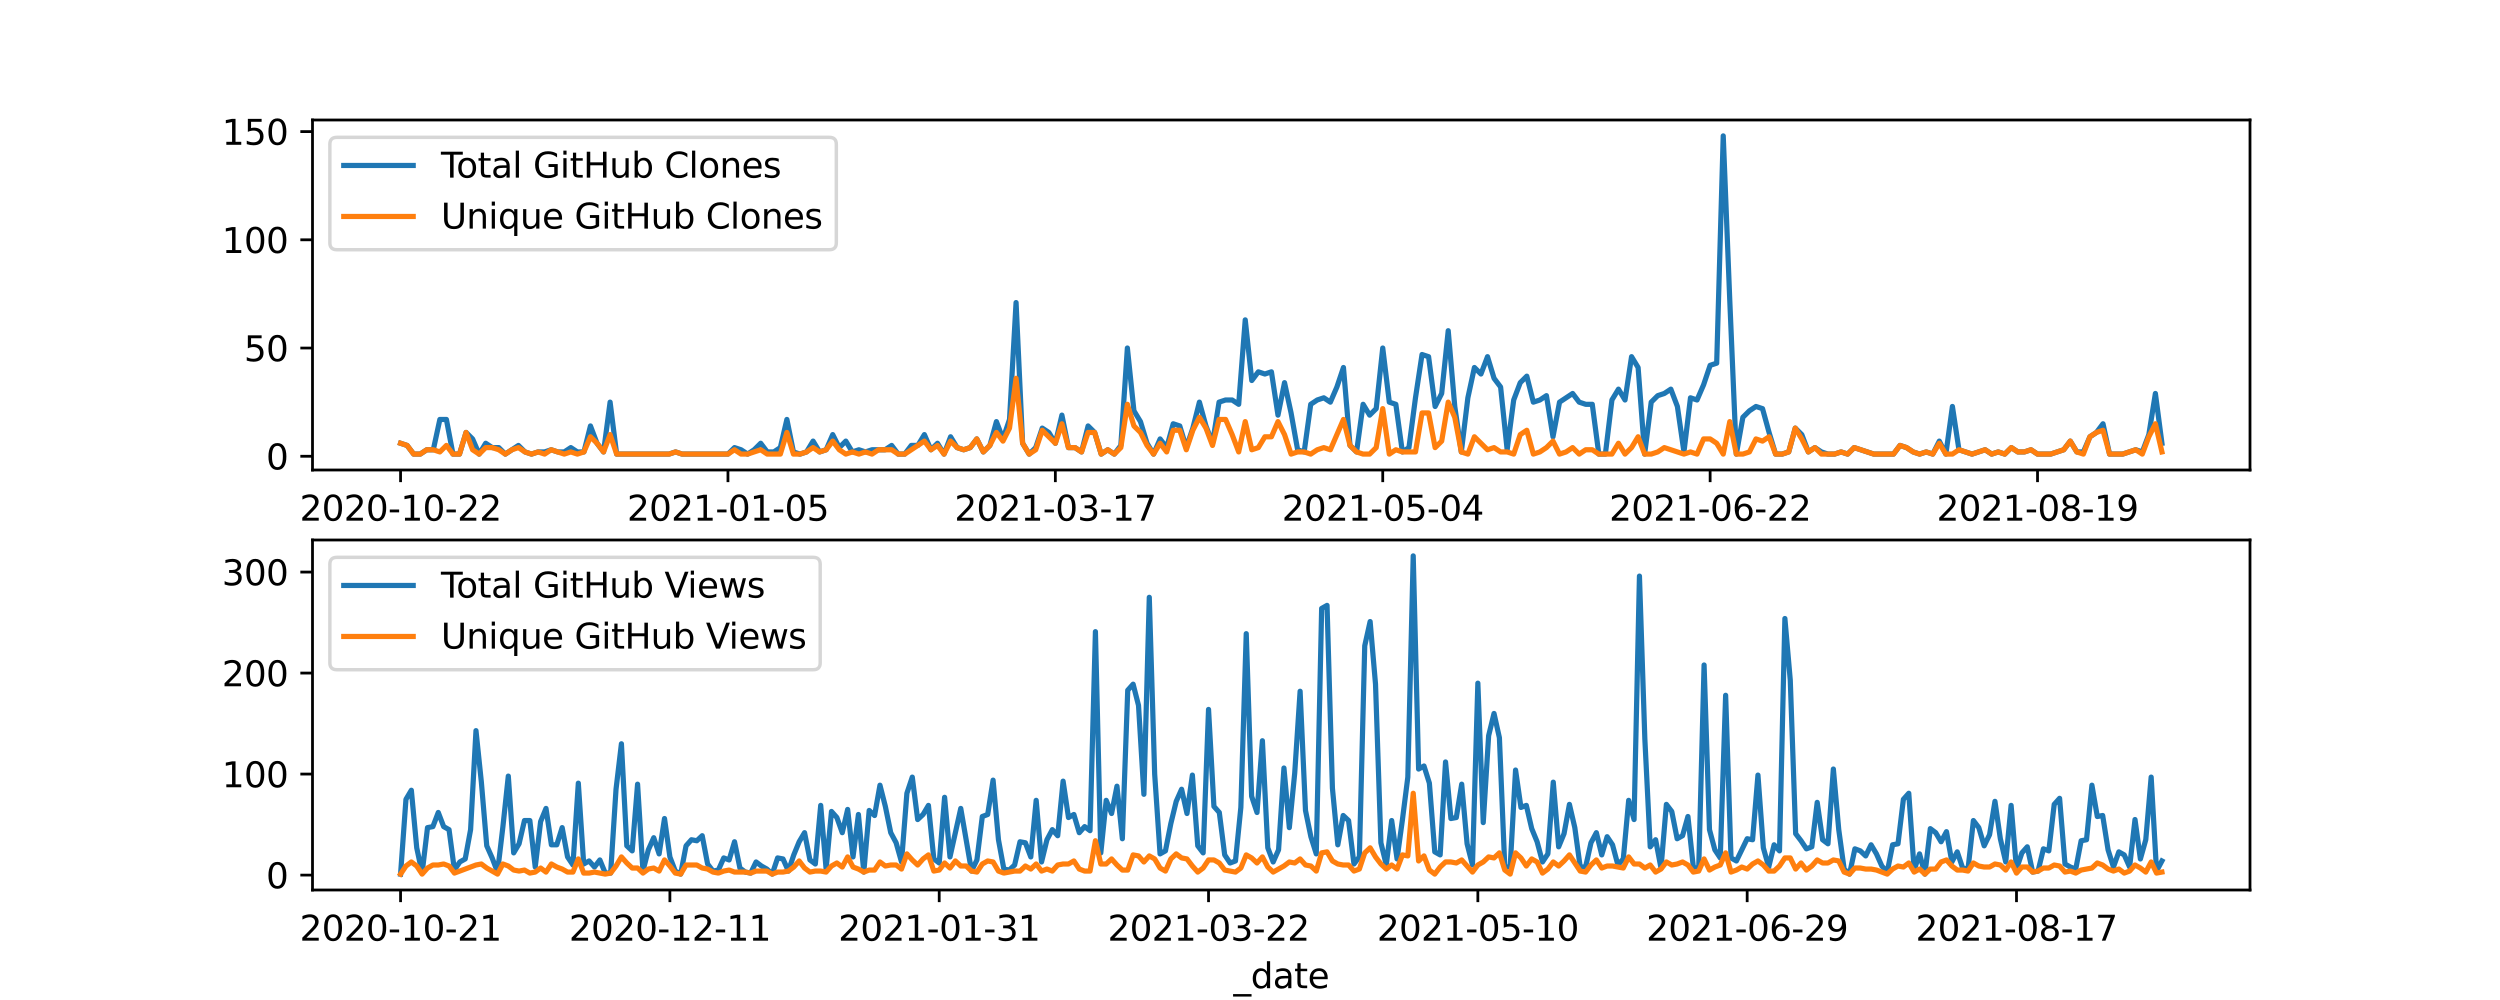 <?xml version="1.0" encoding="utf-8" standalone="no"?>
<!DOCTYPE svg PUBLIC "-//W3C//DTD SVG 1.1//EN"
  "http://www.w3.org/Graphics/SVG/1.1/DTD/svg11.dtd">
<svg height="288pt" version="1.1" viewBox="0 0 720 288" width="720pt" xmlns="http://www.w3.org/2000/svg" xmlns:xlink="http://www.w3.org/1999/xlink">
 <defs>
  <style type="text/css">*{stroke-linecap:butt;stroke-linejoin:round;}</style>
 </defs>
 <g id="figure_1">
  <g id="patch_1">
   <path d="M 0 288 
L 720 288 
L 720 0 
L 0 0 
z
" style="fill:#ffffff;"/>
  </g>
  <g id="axes_1">
   <g id="patch_2">
    <path d="M 90 135.36 
L 648 135.36 
L 648 34.56 
L 90 34.56 
z
" style="fill:#ffffff;"/>
   </g>
   <g id="matplotlib.axis_1">
    <g id="xtick_1">
     <g id="line2d_1">
      <defs>
       <path d="M 0 0 
L 0 3.5 
" id="mcdd6a67486" style="stroke:#000000;stroke-width:0.8;"/>
      </defs>
      <g>
       <use style="stroke:#000000;stroke-width:0.8;" x="115.364" xlink:href="#mcdd6a67486" y="135.36"/>
      </g>
     </g>
     <g id="text_1">
      <!-- 2020-10-22 -->
      <g transform="translate(86.306 149.958)scale(0.1 -0.1)">
       <defs>
        <path d="M 1228 531 
L 3431 531 
L 3431 0 
L 469 0 
L 469 531 
Q 828 903 1448 1529 
Q 2069 2156 2228 2338 
Q 2531 2678 2651 2914 
Q 2772 3150 2772 3378 
Q 2772 3750 2511 3984 
Q 2250 4219 1831 4219 
Q 1534 4219 1204 4116 
Q 875 4013 500 3803 
L 500 4441 
Q 881 4594 1212 4672 
Q 1544 4750 1819 4750 
Q 2544 4750 2975 4387 
Q 3406 4025 3406 3419 
Q 3406 3131 3298 2873 
Q 3191 2616 2906 2266 
Q 2828 2175 2409 1742 
Q 1991 1309 1228 531 
z
" id="DejaVuSans-32" transform="scale(0.016)"/>
        <path d="M 2034 4250 
Q 1547 4250 1301 3770 
Q 1056 3291 1056 2328 
Q 1056 1369 1301 889 
Q 1547 409 2034 409 
Q 2525 409 2770 889 
Q 3016 1369 3016 2328 
Q 3016 3291 2770 3770 
Q 2525 4250 2034 4250 
z
M 2034 4750 
Q 2819 4750 3233 4129 
Q 3647 3509 3647 2328 
Q 3647 1150 3233 529 
Q 2819 -91 2034 -91 
Q 1250 -91 836 529 
Q 422 1150 422 2328 
Q 422 3509 836 4129 
Q 1250 4750 2034 4750 
z
" id="DejaVuSans-30" transform="scale(0.016)"/>
        <path d="M 313 2009 
L 1997 2009 
L 1997 1497 
L 313 1497 
L 313 2009 
z
" id="DejaVuSans-2d" transform="scale(0.016)"/>
        <path d="M 794 531 
L 1825 531 
L 1825 4091 
L 703 3866 
L 703 4441 
L 1819 4666 
L 2450 4666 
L 2450 531 
L 3481 531 
L 3481 0 
L 794 0 
L 794 531 
z
" id="DejaVuSans-31" transform="scale(0.016)"/>
       </defs>
       <use xlink:href="#DejaVuSans-32"/>
       <use x="63.623" xlink:href="#DejaVuSans-30"/>
       <use x="127.246" xlink:href="#DejaVuSans-32"/>
       <use x="190.869" xlink:href="#DejaVuSans-30"/>
       <use x="254.492" xlink:href="#DejaVuSans-2d"/>
       <use x="290.576" xlink:href="#DejaVuSans-31"/>
       <use x="354.199" xlink:href="#DejaVuSans-30"/>
       <use x="417.822" xlink:href="#DejaVuSans-2d"/>
       <use x="453.906" xlink:href="#DejaVuSans-32"/>
       <use x="517.529" xlink:href="#DejaVuSans-32"/>
      </g>
     </g>
    </g>
    <g id="xtick_2">
     <g id="line2d_2">
      <g>
       <use style="stroke:#000000;stroke-width:0.8;" x="209.652" xlink:href="#mcdd6a67486" y="135.36"/>
      </g>
     </g>
     <g id="text_2">
      <!-- 2021-01-05 -->
      <g transform="translate(180.594 149.958)scale(0.1 -0.1)">
       <defs>
        <path d="M 691 4666 
L 3169 4666 
L 3169 4134 
L 1269 4134 
L 1269 2991 
Q 1406 3038 1543 3061 
Q 1681 3084 1819 3084 
Q 2600 3084 3056 2656 
Q 3513 2228 3513 1497 
Q 3513 744 3044 326 
Q 2575 -91 1722 -91 
Q 1428 -91 1123 -41 
Q 819 9 494 109 
L 494 744 
Q 775 591 1075 516 
Q 1375 441 1709 441 
Q 2250 441 2565 725 
Q 2881 1009 2881 1497 
Q 2881 1984 2565 2268 
Q 2250 2553 1709 2553 
Q 1456 2553 1204 2497 
Q 953 2441 691 2322 
L 691 4666 
z
" id="DejaVuSans-35" transform="scale(0.016)"/>
       </defs>
       <use xlink:href="#DejaVuSans-32"/>
       <use x="63.623" xlink:href="#DejaVuSans-30"/>
       <use x="127.246" xlink:href="#DejaVuSans-32"/>
       <use x="190.869" xlink:href="#DejaVuSans-31"/>
       <use x="254.492" xlink:href="#DejaVuSans-2d"/>
       <use x="290.576" xlink:href="#DejaVuSans-30"/>
       <use x="354.199" xlink:href="#DejaVuSans-31"/>
       <use x="417.822" xlink:href="#DejaVuSans-2d"/>
       <use x="453.906" xlink:href="#DejaVuSans-30"/>
       <use x="517.529" xlink:href="#DejaVuSans-35"/>
      </g>
     </g>
    </g>
    <g id="xtick_3">
     <g id="line2d_3">
      <g>
       <use style="stroke:#000000;stroke-width:0.8;" x="303.941" xlink:href="#mcdd6a67486" y="135.36"/>
      </g>
     </g>
     <g id="text_3">
      <!-- 2021-03-17 -->
      <g transform="translate(274.883 149.958)scale(0.1 -0.1)">
       <defs>
        <path d="M 2597 2516 
Q 3050 2419 3304 2112 
Q 3559 1806 3559 1356 
Q 3559 666 3084 287 
Q 2609 -91 1734 -91 
Q 1441 -91 1130 -33 
Q 819 25 488 141 
L 488 750 
Q 750 597 1062 519 
Q 1375 441 1716 441 
Q 2309 441 2620 675 
Q 2931 909 2931 1356 
Q 2931 1769 2642 2001 
Q 2353 2234 1838 2234 
L 1294 2234 
L 1294 2753 
L 1863 2753 
Q 2328 2753 2575 2939 
Q 2822 3125 2822 3475 
Q 2822 3834 2567 4026 
Q 2313 4219 1838 4219 
Q 1578 4219 1281 4162 
Q 984 4106 628 3988 
L 628 4550 
Q 988 4650 1302 4700 
Q 1616 4750 1894 4750 
Q 2613 4750 3031 4423 
Q 3450 4097 3450 3541 
Q 3450 3153 3228 2886 
Q 3006 2619 2597 2516 
z
" id="DejaVuSans-33" transform="scale(0.016)"/>
        <path d="M 525 4666 
L 3525 4666 
L 3525 4397 
L 1831 0 
L 1172 0 
L 2766 4134 
L 525 4134 
L 525 4666 
z
" id="DejaVuSans-37" transform="scale(0.016)"/>
       </defs>
       <use xlink:href="#DejaVuSans-32"/>
       <use x="63.623" xlink:href="#DejaVuSans-30"/>
       <use x="127.246" xlink:href="#DejaVuSans-32"/>
       <use x="190.869" xlink:href="#DejaVuSans-31"/>
       <use x="254.492" xlink:href="#DejaVuSans-2d"/>
       <use x="290.576" xlink:href="#DejaVuSans-30"/>
       <use x="354.199" xlink:href="#DejaVuSans-33"/>
       <use x="417.822" xlink:href="#DejaVuSans-2d"/>
       <use x="453.906" xlink:href="#DejaVuSans-31"/>
       <use x="517.529" xlink:href="#DejaVuSans-37"/>
      </g>
     </g>
    </g>
    <g id="xtick_4">
     <g id="line2d_4">
      <g>
       <use style="stroke:#000000;stroke-width:0.8;" x="398.229" xlink:href="#mcdd6a67486" y="135.36"/>
      </g>
     </g>
     <g id="text_4">
      <!-- 2021-05-04 -->
      <g transform="translate(369.172 149.958)scale(0.1 -0.1)">
       <defs>
        <path d="M 2419 4116 
L 825 1625 
L 2419 1625 
L 2419 4116 
z
M 2253 4666 
L 3047 4666 
L 3047 1625 
L 3713 1625 
L 3713 1100 
L 3047 1100 
L 3047 0 
L 2419 0 
L 2419 1100 
L 313 1100 
L 313 1709 
L 2253 4666 
z
" id="DejaVuSans-34" transform="scale(0.016)"/>
       </defs>
       <use xlink:href="#DejaVuSans-32"/>
       <use x="63.623" xlink:href="#DejaVuSans-30"/>
       <use x="127.246" xlink:href="#DejaVuSans-32"/>
       <use x="190.869" xlink:href="#DejaVuSans-31"/>
       <use x="254.492" xlink:href="#DejaVuSans-2d"/>
       <use x="290.576" xlink:href="#DejaVuSans-30"/>
       <use x="354.199" xlink:href="#DejaVuSans-35"/>
       <use x="417.822" xlink:href="#DejaVuSans-2d"/>
       <use x="453.906" xlink:href="#DejaVuSans-30"/>
       <use x="517.529" xlink:href="#DejaVuSans-34"/>
      </g>
     </g>
    </g>
    <g id="xtick_5">
     <g id="line2d_5">
      <g>
       <use style="stroke:#000000;stroke-width:0.8;" x="492.518" xlink:href="#mcdd6a67486" y="135.36"/>
      </g>
     </g>
     <g id="text_5">
      <!-- 2021-06-22 -->
      <g transform="translate(463.46 149.958)scale(0.1 -0.1)">
       <defs>
        <path d="M 2113 2584 
Q 1688 2584 1439 2293 
Q 1191 2003 1191 1497 
Q 1191 994 1439 701 
Q 1688 409 2113 409 
Q 2538 409 2786 701 
Q 3034 994 3034 1497 
Q 3034 2003 2786 2293 
Q 2538 2584 2113 2584 
z
M 3366 4563 
L 3366 3988 
Q 3128 4100 2886 4159 
Q 2644 4219 2406 4219 
Q 1781 4219 1451 3797 
Q 1122 3375 1075 2522 
Q 1259 2794 1537 2939 
Q 1816 3084 2150 3084 
Q 2853 3084 3261 2657 
Q 3669 2231 3669 1497 
Q 3669 778 3244 343 
Q 2819 -91 2113 -91 
Q 1303 -91 875 529 
Q 447 1150 447 2328 
Q 447 3434 972 4092 
Q 1497 4750 2381 4750 
Q 2619 4750 2861 4703 
Q 3103 4656 3366 4563 
z
" id="DejaVuSans-36" transform="scale(0.016)"/>
       </defs>
       <use xlink:href="#DejaVuSans-32"/>
       <use x="63.623" xlink:href="#DejaVuSans-30"/>
       <use x="127.246" xlink:href="#DejaVuSans-32"/>
       <use x="190.869" xlink:href="#DejaVuSans-31"/>
       <use x="254.492" xlink:href="#DejaVuSans-2d"/>
       <use x="290.576" xlink:href="#DejaVuSans-30"/>
       <use x="354.199" xlink:href="#DejaVuSans-36"/>
       <use x="417.822" xlink:href="#DejaVuSans-2d"/>
       <use x="453.906" xlink:href="#DejaVuSans-32"/>
       <use x="517.529" xlink:href="#DejaVuSans-32"/>
      </g>
     </g>
    </g>
    <g id="xtick_6">
     <g id="line2d_6">
      <g>
       <use style="stroke:#000000;stroke-width:0.8;" x="586.807" xlink:href="#mcdd6a67486" y="135.36"/>
      </g>
     </g>
     <g id="text_6">
      <!-- 2021-08-19 -->
      <g transform="translate(557.749 149.958)scale(0.1 -0.1)">
       <defs>
        <path d="M 2034 2216 
Q 1584 2216 1326 1975 
Q 1069 1734 1069 1313 
Q 1069 891 1326 650 
Q 1584 409 2034 409 
Q 2484 409 2743 651 
Q 3003 894 3003 1313 
Q 3003 1734 2745 1975 
Q 2488 2216 2034 2216 
z
M 1403 2484 
Q 997 2584 770 2862 
Q 544 3141 544 3541 
Q 544 4100 942 4425 
Q 1341 4750 2034 4750 
Q 2731 4750 3128 4425 
Q 3525 4100 3525 3541 
Q 3525 3141 3298 2862 
Q 3072 2584 2669 2484 
Q 3125 2378 3379 2068 
Q 3634 1759 3634 1313 
Q 3634 634 3220 271 
Q 2806 -91 2034 -91 
Q 1263 -91 848 271 
Q 434 634 434 1313 
Q 434 1759 690 2068 
Q 947 2378 1403 2484 
z
M 1172 3481 
Q 1172 3119 1398 2916 
Q 1625 2713 2034 2713 
Q 2441 2713 2670 2916 
Q 2900 3119 2900 3481 
Q 2900 3844 2670 4047 
Q 2441 4250 2034 4250 
Q 1625 4250 1398 4047 
Q 1172 3844 1172 3481 
z
" id="DejaVuSans-38" transform="scale(0.016)"/>
        <path d="M 703 97 
L 703 672 
Q 941 559 1184 500 
Q 1428 441 1663 441 
Q 2288 441 2617 861 
Q 2947 1281 2994 2138 
Q 2813 1869 2534 1725 
Q 2256 1581 1919 1581 
Q 1219 1581 811 2004 
Q 403 2428 403 3163 
Q 403 3881 828 4315 
Q 1253 4750 1959 4750 
Q 2769 4750 3195 4129 
Q 3622 3509 3622 2328 
Q 3622 1225 3098 567 
Q 2575 -91 1691 -91 
Q 1453 -91 1209 -44 
Q 966 3 703 97 
z
M 1959 2075 
Q 2384 2075 2632 2365 
Q 2881 2656 2881 3163 
Q 2881 3666 2632 3958 
Q 2384 4250 1959 4250 
Q 1534 4250 1286 3958 
Q 1038 3666 1038 3163 
Q 1038 2656 1286 2365 
Q 1534 2075 1959 2075 
z
" id="DejaVuSans-39" transform="scale(0.016)"/>
       </defs>
       <use xlink:href="#DejaVuSans-32"/>
       <use x="63.623" xlink:href="#DejaVuSans-30"/>
       <use x="127.246" xlink:href="#DejaVuSans-32"/>
       <use x="190.869" xlink:href="#DejaVuSans-31"/>
       <use x="254.492" xlink:href="#DejaVuSans-2d"/>
       <use x="290.576" xlink:href="#DejaVuSans-30"/>
       <use x="354.199" xlink:href="#DejaVuSans-38"/>
       <use x="417.822" xlink:href="#DejaVuSans-2d"/>
       <use x="453.906" xlink:href="#DejaVuSans-31"/>
       <use x="517.529" xlink:href="#DejaVuSans-39"/>
      </g>
     </g>
    </g>
    <g id="text_7">
     <!-- _date -->
     <g transform="translate(355.225 163.637)scale(0.1 -0.1)">
      <defs>
       <path d="M 3263 -1063 
L 3263 -1509 
L -63 -1509 
L -63 -1063 
L 3263 -1063 
z
" id="DejaVuSans-5f" transform="scale(0.016)"/>
       <path d="M 2906 2969 
L 2906 4863 
L 3481 4863 
L 3481 0 
L 2906 0 
L 2906 525 
Q 2725 213 2448 61 
Q 2172 -91 1784 -91 
Q 1150 -91 751 415 
Q 353 922 353 1747 
Q 353 2572 751 3078 
Q 1150 3584 1784 3584 
Q 2172 3584 2448 3432 
Q 2725 3281 2906 2969 
z
M 947 1747 
Q 947 1113 1208 752 
Q 1469 391 1925 391 
Q 2381 391 2643 752 
Q 2906 1113 2906 1747 
Q 2906 2381 2643 2742 
Q 2381 3103 1925 3103 
Q 1469 3103 1208 2742 
Q 947 2381 947 1747 
z
" id="DejaVuSans-64" transform="scale(0.016)"/>
       <path d="M 2194 1759 
Q 1497 1759 1228 1600 
Q 959 1441 959 1056 
Q 959 750 1161 570 
Q 1363 391 1709 391 
Q 2188 391 2477 730 
Q 2766 1069 2766 1631 
L 2766 1759 
L 2194 1759 
z
M 3341 1997 
L 3341 0 
L 2766 0 
L 2766 531 
Q 2569 213 2275 61 
Q 1981 -91 1556 -91 
Q 1019 -91 701 211 
Q 384 513 384 1019 
Q 384 1609 779 1909 
Q 1175 2209 1959 2209 
L 2766 2209 
L 2766 2266 
Q 2766 2663 2505 2880 
Q 2244 3097 1772 3097 
Q 1472 3097 1187 3025 
Q 903 2953 641 2809 
L 641 3341 
Q 956 3463 1253 3523 
Q 1550 3584 1831 3584 
Q 2591 3584 2966 3190 
Q 3341 2797 3341 1997 
z
" id="DejaVuSans-61" transform="scale(0.016)"/>
       <path d="M 1172 4494 
L 1172 3500 
L 2356 3500 
L 2356 3053 
L 1172 3053 
L 1172 1153 
Q 1172 725 1289 603 
Q 1406 481 1766 481 
L 2356 481 
L 2356 0 
L 1766 0 
Q 1100 0 847 248 
Q 594 497 594 1153 
L 594 3053 
L 172 3053 
L 172 3500 
L 594 3500 
L 594 4494 
L 1172 4494 
z
" id="DejaVuSans-74" transform="scale(0.016)"/>
       <path d="M 3597 1894 
L 3597 1613 
L 953 1613 
Q 991 1019 1311 708 
Q 1631 397 2203 397 
Q 2534 397 2845 478 
Q 3156 559 3463 722 
L 3463 178 
Q 3153 47 2828 -22 
Q 2503 -91 2169 -91 
Q 1331 -91 842 396 
Q 353 884 353 1716 
Q 353 2575 817 3079 
Q 1281 3584 2069 3584 
Q 2775 3584 3186 3129 
Q 3597 2675 3597 1894 
z
M 3022 2063 
Q 3016 2534 2758 2815 
Q 2500 3097 2075 3097 
Q 1594 3097 1305 2825 
Q 1016 2553 972 2059 
L 3022 2063 
z
" id="DejaVuSans-65" transform="scale(0.016)"/>
      </defs>
      <use xlink:href="#DejaVuSans-5f"/>
      <use x="50" xlink:href="#DejaVuSans-64"/>
      <use x="113.477" xlink:href="#DejaVuSans-61"/>
      <use x="174.756" xlink:href="#DejaVuSans-74"/>
      <use x="213.965" xlink:href="#DejaVuSans-65"/>
     </g>
    </g>
   </g>
   <g id="matplotlib.axis_2">
    <g id="ytick_1">
     <g id="line2d_7">
      <defs>
       <path d="M 0 0 
L -3.5 0 
" id="mf2a37071e3" style="stroke:#000000;stroke-width:0.8;"/>
      </defs>
      <g>
       <use style="stroke:#000000;stroke-width:0.8;" x="90" xlink:href="#mf2a37071e3" y="131.402"/>
      </g>
     </g>
     <g id="text_8">
      <!-- 0 -->
      <g transform="translate(76.638 135.201)scale(0.1 -0.1)">
       <use xlink:href="#DejaVuSans-30"/>
      </g>
     </g>
    </g>
    <g id="ytick_2">
     <g id="line2d_8">
      <g>
       <use style="stroke:#000000;stroke-width:0.8;" x="90" xlink:href="#mf2a37071e3" y="100.233"/>
      </g>
     </g>
     <g id="text_9">
      <!-- 50 -->
      <g transform="translate(70.275 104.032)scale(0.1 -0.1)">
       <use xlink:href="#DejaVuSans-35"/>
       <use x="63.623" xlink:href="#DejaVuSans-30"/>
      </g>
     </g>
    </g>
    <g id="ytick_3">
     <g id="line2d_9">
      <g>
       <use style="stroke:#000000;stroke-width:0.8;" x="90" xlink:href="#mf2a37071e3" y="69.064"/>
      </g>
     </g>
     <g id="text_10">
      <!-- 100 -->
      <g transform="translate(63.913 72.863)scale(0.1 -0.1)">
       <use xlink:href="#DejaVuSans-31"/>
       <use x="63.623" xlink:href="#DejaVuSans-30"/>
       <use x="127.246" xlink:href="#DejaVuSans-30"/>
      </g>
     </g>
    </g>
    <g id="ytick_4">
     <g id="line2d_10">
      <g>
       <use style="stroke:#000000;stroke-width:0.8;" x="90" xlink:href="#mf2a37071e3" y="37.895"/>
      </g>
     </g>
     <g id="text_11">
      <!-- 150 -->
      <g transform="translate(63.913 41.694)scale(0.1 -0.1)">
       <use xlink:href="#DejaVuSans-31"/>
       <use x="63.623" xlink:href="#DejaVuSans-35"/>
       <use x="127.246" xlink:href="#DejaVuSans-30"/>
      </g>
     </g>
    </g>
   </g>
   <g id="line2d_11">
    <path clip-path="url(#pb0c75dec2e)" d="M 115.364 127.661 
L 117.249 128.285 
L 119.135 130.778 
L 121.021 130.778 
L 122.907 129.531 
L 124.792 129.531 
L 126.678 120.804 
L 128.564 120.804 
L 130.45 130.778 
L 132.336 130.778 
L 134.221 124.544 
L 136.107 126.415 
L 137.993 130.778 
L 139.879 127.661 
L 141.764 128.908 
L 143.65 128.908 
L 145.536 130.778 
L 149.308 128.285 
L 151.193 130.155 
L 153.079 130.778 
L 154.965 130.155 
L 156.851 130.155 
L 158.736 129.531 
L 160.622 130.155 
L 162.508 130.155 
L 164.394 128.908 
L 166.279 130.155 
L 168.165 130.155 
L 170.051 122.674 
L 171.937 127.661 
L 173.823 130.155 
L 175.708 115.817 
L 177.594 130.778 
L 192.68 130.778 
L 194.566 130.155 
L 196.452 130.778 
L 209.652 130.778 
L 211.538 128.908 
L 213.424 129.531 
L 215.31 130.778 
L 217.195 129.531 
L 219.081 127.661 
L 220.967 130.155 
L 222.853 130.155 
L 224.738 128.908 
L 226.624 120.804 
L 228.51 130.155 
L 230.396 130.778 
L 232.282 130.155 
L 234.167 127.038 
L 236.053 130.155 
L 237.939 129.531 
L 239.825 125.168 
L 241.71 128.908 
L 243.596 127.038 
L 245.482 130.155 
L 247.368 129.531 
L 249.253 130.155 
L 251.139 129.531 
L 254.911 129.531 
L 256.797 128.285 
L 258.682 130.778 
L 260.568 130.778 
L 262.454 128.285 
L 264.34 128.285 
L 266.225 125.168 
L 268.111 129.531 
L 269.997 127.661 
L 271.883 130.778 
L 273.769 125.791 
L 275.654 128.908 
L 277.54 129.531 
L 279.426 128.908 
L 281.312 126.415 
L 283.197 130.155 
L 285.083 128.285 
L 286.969 121.428 
L 288.855 126.415 
L 290.74 120.804 
L 292.626 87.142 
L 294.512 127.661 
L 296.398 130.778 
L 298.284 128.908 
L 300.169 123.298 
L 302.055 124.544 
L 303.941 127.661 
L 305.827 119.557 
L 307.712 128.908 
L 309.598 128.908 
L 311.484 130.155 
L 313.37 122.674 
L 315.255 124.544 
L 317.141 130.778 
L 319.027 129.531 
L 320.913 130.778 
L 322.799 128.285 
L 324.684 100.233 
L 326.57 118.311 
L 328.456 121.428 
L 330.342 127.661 
L 332.227 130.778 
L 334.113 126.415 
L 335.999 128.908 
L 337.885 122.051 
L 339.771 122.674 
L 341.656 128.908 
L 343.542 123.298 
L 345.428 115.817 
L 347.314 122.674 
L 349.199 127.661 
L 351.085 115.817 
L 352.971 115.194 
L 354.857 115.194 
L 356.742 116.441 
L 358.628 92.129 
L 360.514 109.583 
L 362.4 107.09 
L 364.286 107.713 
L 366.171 107.09 
L 368.057 119.557 
L 369.943 110.207 
L 371.829 118.934 
L 373.714 129.531 
L 375.6 130.155 
L 377.486 116.441 
L 379.372 115.194 
L 381.258 114.57 
L 383.143 115.817 
L 385.029 111.454 
L 386.915 105.843 
L 388.801 128.285 
L 390.686 130.155 
L 392.572 116.441 
L 394.458 119.557 
L 396.344 117.687 
L 398.229 100.233 
L 400.115 115.817 
L 402.001 116.441 
L 403.887 130.155 
L 405.773 128.908 
L 407.658 114.57 
L 409.544 102.103 
L 411.43 102.726 
L 413.316 117.064 
L 415.201 113.324 
L 417.087 95.246 
L 418.973 117.064 
L 420.859 130.155 
L 422.745 114.57 
L 424.63 105.843 
L 426.516 107.713 
L 428.402 102.726 
L 430.288 108.96 
L 432.173 111.454 
L 434.059 129.531 
L 435.945 115.194 
L 437.831 110.207 
L 439.716 108.337 
L 441.602 115.817 
L 443.488 115.194 
L 445.374 113.947 
L 447.26 125.791 
L 449.145 115.817 
L 452.917 113.324 
L 454.803 115.817 
L 456.688 116.441 
L 458.574 116.441 
L 460.46 130.778 
L 462.346 130.778 
L 464.231 115.194 
L 466.117 112.077 
L 468.003 115.194 
L 469.889 102.726 
L 471.775 105.843 
L 473.66 130.778 
L 475.546 115.817 
L 477.432 113.947 
L 479.318 113.324 
L 481.203 112.077 
L 483.089 117.064 
L 484.975 130.155 
L 486.861 114.57 
L 488.747 115.194 
L 490.632 110.83 
L 492.518 105.22 
L 494.404 104.596 
L 496.29 39.142 
L 498.175 86.518 
L 500.061 130.778 
L 501.947 120.181 
L 503.833 118.311 
L 505.718 117.064 
L 507.604 117.687 
L 509.49 124.544 
L 511.376 130.778 
L 513.262 130.778 
L 515.147 130.155 
L 517.033 123.298 
L 518.919 125.168 
L 520.805 130.155 
L 522.69 128.908 
L 524.576 130.155 
L 526.462 130.778 
L 528.348 130.778 
L 530.234 130.155 
L 532.119 130.778 
L 534.005 128.908 
L 539.662 130.778 
L 545.32 130.778 
L 547.205 128.285 
L 549.091 128.908 
L 550.977 130.155 
L 552.863 130.778 
L 554.749 130.155 
L 556.634 130.778 
L 558.52 127.038 
L 560.406 130.778 
L 562.292 117.064 
L 564.177 129.531 
L 567.949 130.778 
L 571.721 129.531 
L 573.606 130.778 
L 575.492 130.155 
L 577.378 130.778 
L 579.264 128.908 
L 581.149 130.155 
L 583.035 130.155 
L 584.921 129.531 
L 586.807 130.778 
L 590.578 130.778 
L 594.35 129.531 
L 596.236 127.038 
L 598.121 130.155 
L 600.007 130.155 
L 601.893 125.791 
L 603.779 124.544 
L 605.664 122.051 
L 607.55 130.778 
L 611.322 130.778 
L 615.093 129.531 
L 616.979 130.155 
L 618.865 125.168 
L 620.751 113.324 
L 622.636 127.661 
L 622.636 127.661 
" style="fill:none;stroke:#1f77b4;stroke-linecap:square;stroke-width:1.5;"/>
   </g>
   <g id="line2d_12">
    <path clip-path="url(#pb0c75dec2e)" d="M 115.364 127.661 
L 117.249 128.285 
L 119.135 130.778 
L 121.021 130.778 
L 122.907 129.531 
L 124.792 129.531 
L 126.678 130.155 
L 128.564 128.285 
L 130.45 130.778 
L 132.336 130.778 
L 134.221 124.544 
L 136.107 129.531 
L 137.993 130.778 
L 139.879 128.908 
L 141.764 128.908 
L 143.65 129.531 
L 145.536 130.778 
L 147.422 129.531 
L 149.308 128.908 
L 151.193 130.155 
L 153.079 130.778 
L 154.965 130.155 
L 156.851 130.778 
L 158.736 129.531 
L 162.508 130.778 
L 164.394 130.155 
L 166.279 130.778 
L 168.165 130.155 
L 170.051 125.791 
L 171.937 127.661 
L 173.823 130.155 
L 175.708 125.168 
L 177.594 130.778 
L 192.68 130.778 
L 194.566 130.155 
L 196.452 130.778 
L 209.652 130.778 
L 211.538 129.531 
L 213.424 130.778 
L 215.31 130.778 
L 219.081 129.531 
L 220.967 130.778 
L 224.738 130.778 
L 226.624 124.544 
L 228.51 130.778 
L 230.396 130.778 
L 232.282 130.155 
L 234.167 128.908 
L 236.053 130.155 
L 237.939 129.531 
L 239.825 127.038 
L 241.71 129.531 
L 243.596 130.778 
L 245.482 130.155 
L 247.368 130.778 
L 249.253 130.155 
L 251.139 130.778 
L 253.025 129.531 
L 256.797 129.531 
L 258.682 130.778 
L 260.568 130.778 
L 266.225 127.038 
L 268.111 129.531 
L 269.997 128.285 
L 271.883 130.778 
L 273.769 127.038 
L 275.654 128.908 
L 277.54 129.531 
L 279.426 128.908 
L 281.312 126.415 
L 283.197 130.155 
L 285.083 128.285 
L 286.969 124.544 
L 288.855 127.038 
L 290.74 123.298 
L 292.626 108.96 
L 294.512 127.661 
L 296.398 130.778 
L 298.284 129.531 
L 300.169 123.921 
L 303.941 127.661 
L 305.827 122.051 
L 307.712 128.908 
L 309.598 128.908 
L 311.484 130.155 
L 313.37 124.544 
L 315.255 124.544 
L 317.141 130.778 
L 319.027 129.531 
L 320.913 130.778 
L 322.799 128.908 
L 324.684 116.441 
L 326.57 122.674 
L 328.456 124.544 
L 330.342 128.285 
L 332.227 130.778 
L 334.113 127.661 
L 335.999 130.155 
L 337.885 123.921 
L 339.771 123.921 
L 341.656 129.531 
L 343.542 123.921 
L 345.428 120.181 
L 347.314 123.298 
L 349.199 128.285 
L 351.085 120.804 
L 352.971 120.804 
L 354.857 125.168 
L 356.742 130.155 
L 358.628 121.428 
L 360.514 129.531 
L 362.4 128.908 
L 364.286 125.791 
L 366.171 125.791 
L 368.057 121.428 
L 369.943 125.168 
L 371.829 130.778 
L 373.714 130.155 
L 375.6 130.155 
L 377.486 130.778 
L 379.372 129.531 
L 381.258 128.908 
L 383.143 129.531 
L 386.915 120.804 
L 388.801 128.285 
L 390.686 130.155 
L 392.572 130.778 
L 394.458 130.778 
L 396.344 128.908 
L 398.229 117.687 
L 400.115 130.778 
L 402.001 129.531 
L 403.887 130.155 
L 407.658 130.155 
L 409.544 118.934 
L 411.43 118.934 
L 413.316 128.908 
L 415.201 127.038 
L 417.087 115.817 
L 418.973 120.181 
L 420.859 130.155 
L 422.745 130.778 
L 424.63 125.791 
L 428.402 129.531 
L 430.288 128.908 
L 432.173 130.155 
L 434.059 130.155 
L 435.945 130.778 
L 437.831 125.168 
L 439.716 123.921 
L 441.602 130.778 
L 443.488 130.155 
L 445.374 128.908 
L 447.26 127.038 
L 449.145 130.778 
L 451.031 130.155 
L 452.917 128.908 
L 454.803 130.778 
L 456.688 129.531 
L 458.574 129.531 
L 460.46 130.778 
L 464.231 130.778 
L 466.117 127.661 
L 468.003 130.778 
L 469.889 128.908 
L 471.775 125.791 
L 473.66 130.778 
L 475.546 130.778 
L 477.432 130.155 
L 479.318 128.908 
L 484.975 130.778 
L 486.861 130.155 
L 488.747 130.778 
L 490.632 126.415 
L 492.518 126.415 
L 494.404 127.661 
L 496.29 130.778 
L 498.175 121.428 
L 500.061 130.778 
L 501.947 130.778 
L 503.833 130.155 
L 505.718 126.415 
L 507.604 127.038 
L 509.49 125.791 
L 511.376 130.778 
L 513.262 130.778 
L 515.147 130.155 
L 517.033 123.298 
L 518.919 126.415 
L 520.805 130.155 
L 522.69 128.908 
L 524.576 130.778 
L 528.348 130.778 
L 530.234 130.155 
L 532.119 130.778 
L 534.005 128.908 
L 539.662 130.778 
L 545.32 130.778 
L 547.205 128.285 
L 549.091 128.908 
L 550.977 130.155 
L 552.863 130.778 
L 554.749 130.155 
L 556.634 130.778 
L 558.52 127.661 
L 560.406 130.778 
L 562.292 130.778 
L 564.177 129.531 
L 567.949 130.778 
L 571.721 129.531 
L 573.606 130.778 
L 575.492 130.155 
L 577.378 130.778 
L 579.264 128.908 
L 581.149 130.155 
L 583.035 130.155 
L 584.921 129.531 
L 586.807 130.778 
L 590.578 130.778 
L 594.35 129.531 
L 596.236 127.038 
L 598.121 130.155 
L 600.007 130.778 
L 601.893 125.791 
L 603.779 124.544 
L 605.664 123.921 
L 607.55 130.778 
L 611.322 130.778 
L 615.093 129.531 
L 616.979 130.778 
L 618.865 125.791 
L 620.751 122.051 
L 622.636 130.155 
L 622.636 130.155 
" style="fill:none;stroke:#ff7f0e;stroke-linecap:square;stroke-width:1.5;"/>
   </g>
   <g id="patch_3">
    <path d="M 90 135.36 
L 90 34.56 
" style="fill:none;stroke:#000000;stroke-linecap:square;stroke-linejoin:miter;stroke-width:0.8;"/>
   </g>
   <g id="patch_4">
    <path d="M 648 135.36 
L 648 34.56 
" style="fill:none;stroke:#000000;stroke-linecap:square;stroke-linejoin:miter;stroke-width:0.8;"/>
   </g>
   <g id="patch_5">
    <path d="M 90 135.36 
L 648 135.36 
" style="fill:none;stroke:#000000;stroke-linecap:square;stroke-linejoin:miter;stroke-width:0.8;"/>
   </g>
   <g id="patch_6">
    <path d="M 90 34.56 
L 648 34.56 
" style="fill:none;stroke:#000000;stroke-linecap:square;stroke-linejoin:miter;stroke-width:0.8;"/>
   </g>
   <g id="legend_1">
    <g id="patch_7">
     <path d="M 97 71.916 
L 238.863 71.916 
Q 240.863 71.916 240.863 69.916 
L 240.863 41.56 
Q 240.863 39.56 238.863 39.56 
L 97 39.56 
Q 95 39.56 95 41.56 
L 95 69.916 
Q 95 71.916 97 71.916 
z
" style="fill:#ffffff;opacity:0.8;stroke:#cccccc;stroke-linejoin:miter;"/>
    </g>
    <g id="line2d_13">
     <path d="M 99 47.658 
L 119 47.658 
" style="fill:none;stroke:#1f77b4;stroke-linecap:square;stroke-width:1.5;"/>
    </g>
    <g id="line2d_14"/>
    <g id="text_12">
     <!-- Total GitHub Clones -->
     <g transform="translate(127 51.158)scale(0.1 -0.1)">
      <defs>
       <path d="M -19 4666 
L 3928 4666 
L 3928 4134 
L 2272 4134 
L 2272 0 
L 1638 0 
L 1638 4134 
L -19 4134 
L -19 4666 
z
" id="DejaVuSans-54" transform="scale(0.016)"/>
       <path d="M 1959 3097 
Q 1497 3097 1228 2736 
Q 959 2375 959 1747 
Q 959 1119 1226 758 
Q 1494 397 1959 397 
Q 2419 397 2687 759 
Q 2956 1122 2956 1747 
Q 2956 2369 2687 2733 
Q 2419 3097 1959 3097 
z
M 1959 3584 
Q 2709 3584 3137 3096 
Q 3566 2609 3566 1747 
Q 3566 888 3137 398 
Q 2709 -91 1959 -91 
Q 1206 -91 779 398 
Q 353 888 353 1747 
Q 353 2609 779 3096 
Q 1206 3584 1959 3584 
z
" id="DejaVuSans-6f" transform="scale(0.016)"/>
       <path d="M 603 4863 
L 1178 4863 
L 1178 0 
L 603 0 
L 603 4863 
z
" id="DejaVuSans-6c" transform="scale(0.016)"/>
       <path id="DejaVuSans-20" transform="scale(0.016)"/>
       <path d="M 3809 666 
L 3809 1919 
L 2778 1919 
L 2778 2438 
L 4434 2438 
L 4434 434 
Q 4069 175 3628 42 
Q 3188 -91 2688 -91 
Q 1594 -91 976 548 
Q 359 1188 359 2328 
Q 359 3472 976 4111 
Q 1594 4750 2688 4750 
Q 3144 4750 3555 4637 
Q 3966 4525 4313 4306 
L 4313 3634 
Q 3963 3931 3569 4081 
Q 3175 4231 2741 4231 
Q 1884 4231 1454 3753 
Q 1025 3275 1025 2328 
Q 1025 1384 1454 906 
Q 1884 428 2741 428 
Q 3075 428 3337 486 
Q 3600 544 3809 666 
z
" id="DejaVuSans-47" transform="scale(0.016)"/>
       <path d="M 603 3500 
L 1178 3500 
L 1178 0 
L 603 0 
L 603 3500 
z
M 603 4863 
L 1178 4863 
L 1178 4134 
L 603 4134 
L 603 4863 
z
" id="DejaVuSans-69" transform="scale(0.016)"/>
       <path d="M 628 4666 
L 1259 4666 
L 1259 2753 
L 3553 2753 
L 3553 4666 
L 4184 4666 
L 4184 0 
L 3553 0 
L 3553 2222 
L 1259 2222 
L 1259 0 
L 628 0 
L 628 4666 
z
" id="DejaVuSans-48" transform="scale(0.016)"/>
       <path d="M 544 1381 
L 544 3500 
L 1119 3500 
L 1119 1403 
Q 1119 906 1312 657 
Q 1506 409 1894 409 
Q 2359 409 2629 706 
Q 2900 1003 2900 1516 
L 2900 3500 
L 3475 3500 
L 3475 0 
L 2900 0 
L 2900 538 
Q 2691 219 2414 64 
Q 2138 -91 1772 -91 
Q 1169 -91 856 284 
Q 544 659 544 1381 
z
M 1991 3584 
L 1991 3584 
z
" id="DejaVuSans-75" transform="scale(0.016)"/>
       <path d="M 3116 1747 
Q 3116 2381 2855 2742 
Q 2594 3103 2138 3103 
Q 1681 3103 1420 2742 
Q 1159 2381 1159 1747 
Q 1159 1113 1420 752 
Q 1681 391 2138 391 
Q 2594 391 2855 752 
Q 3116 1113 3116 1747 
z
M 1159 2969 
Q 1341 3281 1617 3432 
Q 1894 3584 2278 3584 
Q 2916 3584 3314 3078 
Q 3713 2572 3713 1747 
Q 3713 922 3314 415 
Q 2916 -91 2278 -91 
Q 1894 -91 1617 61 
Q 1341 213 1159 525 
L 1159 0 
L 581 0 
L 581 4863 
L 1159 4863 
L 1159 2969 
z
" id="DejaVuSans-62" transform="scale(0.016)"/>
       <path d="M 4122 4306 
L 4122 3641 
Q 3803 3938 3442 4084 
Q 3081 4231 2675 4231 
Q 1875 4231 1450 3742 
Q 1025 3253 1025 2328 
Q 1025 1406 1450 917 
Q 1875 428 2675 428 
Q 3081 428 3442 575 
Q 3803 722 4122 1019 
L 4122 359 
Q 3791 134 3420 21 
Q 3050 -91 2638 -91 
Q 1578 -91 968 557 
Q 359 1206 359 2328 
Q 359 3453 968 4101 
Q 1578 4750 2638 4750 
Q 3056 4750 3426 4639 
Q 3797 4528 4122 4306 
z
" id="DejaVuSans-43" transform="scale(0.016)"/>
       <path d="M 3513 2113 
L 3513 0 
L 2938 0 
L 2938 2094 
Q 2938 2591 2744 2837 
Q 2550 3084 2163 3084 
Q 1697 3084 1428 2787 
Q 1159 2491 1159 1978 
L 1159 0 
L 581 0 
L 581 3500 
L 1159 3500 
L 1159 2956 
Q 1366 3272 1645 3428 
Q 1925 3584 2291 3584 
Q 2894 3584 3203 3211 
Q 3513 2838 3513 2113 
z
" id="DejaVuSans-6e" transform="scale(0.016)"/>
       <path d="M 2834 3397 
L 2834 2853 
Q 2591 2978 2328 3040 
Q 2066 3103 1784 3103 
Q 1356 3103 1142 2972 
Q 928 2841 928 2578 
Q 928 2378 1081 2264 
Q 1234 2150 1697 2047 
L 1894 2003 
Q 2506 1872 2764 1633 
Q 3022 1394 3022 966 
Q 3022 478 2636 193 
Q 2250 -91 1575 -91 
Q 1294 -91 989 -36 
Q 684 19 347 128 
L 347 722 
Q 666 556 975 473 
Q 1284 391 1588 391 
Q 1994 391 2212 530 
Q 2431 669 2431 922 
Q 2431 1156 2273 1281 
Q 2116 1406 1581 1522 
L 1381 1569 
Q 847 1681 609 1914 
Q 372 2147 372 2553 
Q 372 3047 722 3315 
Q 1072 3584 1716 3584 
Q 2034 3584 2315 3537 
Q 2597 3491 2834 3397 
z
" id="DejaVuSans-73" transform="scale(0.016)"/>
      </defs>
      <use xlink:href="#DejaVuSans-54"/>
      <use x="44.084" xlink:href="#DejaVuSans-6f"/>
      <use x="105.266" xlink:href="#DejaVuSans-74"/>
      <use x="144.475" xlink:href="#DejaVuSans-61"/>
      <use x="205.754" xlink:href="#DejaVuSans-6c"/>
      <use x="233.537" xlink:href="#DejaVuSans-20"/>
      <use x="265.324" xlink:href="#DejaVuSans-47"/>
      <use x="342.814" xlink:href="#DejaVuSans-69"/>
      <use x="370.598" xlink:href="#DejaVuSans-74"/>
      <use x="409.807" xlink:href="#DejaVuSans-48"/>
      <use x="485.002" xlink:href="#DejaVuSans-75"/>
      <use x="548.381" xlink:href="#DejaVuSans-62"/>
      <use x="611.857" xlink:href="#DejaVuSans-20"/>
      <use x="643.645" xlink:href="#DejaVuSans-43"/>
      <use x="713.469" xlink:href="#DejaVuSans-6c"/>
      <use x="741.252" xlink:href="#DejaVuSans-6f"/>
      <use x="802.434" xlink:href="#DejaVuSans-6e"/>
      <use x="865.812" xlink:href="#DejaVuSans-65"/>
      <use x="927.336" xlink:href="#DejaVuSans-73"/>
     </g>
    </g>
    <g id="line2d_15">
     <path d="M 99 62.337 
L 119 62.337 
" style="fill:none;stroke:#ff7f0e;stroke-linecap:square;stroke-width:1.5;"/>
    </g>
    <g id="line2d_16"/>
    <g id="text_13">
     <!-- Unique GitHub Clones -->
     <g transform="translate(127 65.837)scale(0.1 -0.1)">
      <defs>
       <path d="M 556 4666 
L 1191 4666 
L 1191 1831 
Q 1191 1081 1462 751 
Q 1734 422 2344 422 
Q 2950 422 3222 751 
Q 3494 1081 3494 1831 
L 3494 4666 
L 4128 4666 
L 4128 1753 
Q 4128 841 3676 375 
Q 3225 -91 2344 -91 
Q 1459 -91 1007 375 
Q 556 841 556 1753 
L 556 4666 
z
" id="DejaVuSans-55" transform="scale(0.016)"/>
       <path d="M 947 1747 
Q 947 1113 1208 752 
Q 1469 391 1925 391 
Q 2381 391 2643 752 
Q 2906 1113 2906 1747 
Q 2906 2381 2643 2742 
Q 2381 3103 1925 3103 
Q 1469 3103 1208 2742 
Q 947 2381 947 1747 
z
M 2906 525 
Q 2725 213 2448 61 
Q 2172 -91 1784 -91 
Q 1150 -91 751 415 
Q 353 922 353 1747 
Q 353 2572 751 3078 
Q 1150 3584 1784 3584 
Q 2172 3584 2448 3432 
Q 2725 3281 2906 2969 
L 2906 3500 
L 3481 3500 
L 3481 -1331 
L 2906 -1331 
L 2906 525 
z
" id="DejaVuSans-71" transform="scale(0.016)"/>
      </defs>
      <use xlink:href="#DejaVuSans-55"/>
      <use x="73.193" xlink:href="#DejaVuSans-6e"/>
      <use x="136.572" xlink:href="#DejaVuSans-69"/>
      <use x="164.355" xlink:href="#DejaVuSans-71"/>
      <use x="227.832" xlink:href="#DejaVuSans-75"/>
      <use x="291.211" xlink:href="#DejaVuSans-65"/>
      <use x="352.734" xlink:href="#DejaVuSans-20"/>
      <use x="384.521" xlink:href="#DejaVuSans-47"/>
      <use x="462.012" xlink:href="#DejaVuSans-69"/>
      <use x="489.795" xlink:href="#DejaVuSans-74"/>
      <use x="529.004" xlink:href="#DejaVuSans-48"/>
      <use x="604.199" xlink:href="#DejaVuSans-75"/>
      <use x="667.578" xlink:href="#DejaVuSans-62"/>
      <use x="731.055" xlink:href="#DejaVuSans-20"/>
      <use x="762.842" xlink:href="#DejaVuSans-43"/>
      <use x="832.666" xlink:href="#DejaVuSans-6c"/>
      <use x="860.449" xlink:href="#DejaVuSans-6f"/>
      <use x="921.631" xlink:href="#DejaVuSans-6e"/>
      <use x="985.01" xlink:href="#DejaVuSans-65"/>
      <use x="1046.533" xlink:href="#DejaVuSans-73"/>
     </g>
    </g>
   </g>
  </g>
  <g id="axes_2">
   <g id="patch_8">
    <path d="M 90 256.32 
L 648 256.32 
L 648 155.52 
L 90 155.52 
z
" style="fill:#ffffff;"/>
   </g>
   <g id="matplotlib.axis_3">
    <g id="xtick_7">
     <g id="line2d_17">
      <g>
       <use style="stroke:#000000;stroke-width:0.8;" x="115.364" xlink:href="#mcdd6a67486" y="256.32"/>
      </g>
     </g>
     <g id="text_14">
      <!-- 2020-10-21 -->
      <g transform="translate(86.306 270.918)scale(0.1 -0.1)">
       <use xlink:href="#DejaVuSans-32"/>
       <use x="63.623" xlink:href="#DejaVuSans-30"/>
       <use x="127.246" xlink:href="#DejaVuSans-32"/>
       <use x="190.869" xlink:href="#DejaVuSans-30"/>
       <use x="254.492" xlink:href="#DejaVuSans-2d"/>
       <use x="290.576" xlink:href="#DejaVuSans-31"/>
       <use x="354.199" xlink:href="#DejaVuSans-30"/>
       <use x="417.822" xlink:href="#DejaVuSans-2d"/>
       <use x="453.906" xlink:href="#DejaVuSans-32"/>
       <use x="517.529" xlink:href="#DejaVuSans-31"/>
      </g>
     </g>
    </g>
    <g id="xtick_8">
     <g id="line2d_18">
      <g>
       <use style="stroke:#000000;stroke-width:0.8;" x="192.928" xlink:href="#mcdd6a67486" y="256.32"/>
      </g>
     </g>
     <g id="text_15">
      <!-- 2020-12-11 -->
      <g transform="translate(163.87 270.918)scale(0.1 -0.1)">
       <use xlink:href="#DejaVuSans-32"/>
       <use x="63.623" xlink:href="#DejaVuSans-30"/>
       <use x="127.246" xlink:href="#DejaVuSans-32"/>
       <use x="190.869" xlink:href="#DejaVuSans-30"/>
       <use x="254.492" xlink:href="#DejaVuSans-2d"/>
       <use x="290.576" xlink:href="#DejaVuSans-31"/>
       <use x="354.199" xlink:href="#DejaVuSans-32"/>
       <use x="417.822" xlink:href="#DejaVuSans-2d"/>
       <use x="453.906" xlink:href="#DejaVuSans-31"/>
       <use x="517.529" xlink:href="#DejaVuSans-31"/>
      </g>
     </g>
    </g>
    <g id="xtick_9">
     <g id="line2d_19">
      <g>
       <use style="stroke:#000000;stroke-width:0.8;" x="270.493" xlink:href="#mcdd6a67486" y="256.32"/>
      </g>
     </g>
     <g id="text_16">
      <!-- 2021-01-31 -->
      <g transform="translate(241.435 270.918)scale(0.1 -0.1)">
       <use xlink:href="#DejaVuSans-32"/>
       <use x="63.623" xlink:href="#DejaVuSans-30"/>
       <use x="127.246" xlink:href="#DejaVuSans-32"/>
       <use x="190.869" xlink:href="#DejaVuSans-31"/>
       <use x="254.492" xlink:href="#DejaVuSans-2d"/>
       <use x="290.576" xlink:href="#DejaVuSans-30"/>
       <use x="354.199" xlink:href="#DejaVuSans-31"/>
       <use x="417.822" xlink:href="#DejaVuSans-2d"/>
       <use x="453.906" xlink:href="#DejaVuSans-33"/>
       <use x="517.529" xlink:href="#DejaVuSans-31"/>
      </g>
     </g>
    </g>
    <g id="xtick_10">
     <g id="line2d_20">
      <g>
       <use style="stroke:#000000;stroke-width:0.8;" x="348.058" xlink:href="#mcdd6a67486" y="256.32"/>
      </g>
     </g>
     <g id="text_17">
      <!-- 2021-03-22 -->
      <g transform="translate(319 270.918)scale(0.1 -0.1)">
       <use xlink:href="#DejaVuSans-32"/>
       <use x="63.623" xlink:href="#DejaVuSans-30"/>
       <use x="127.246" xlink:href="#DejaVuSans-32"/>
       <use x="190.869" xlink:href="#DejaVuSans-31"/>
       <use x="254.492" xlink:href="#DejaVuSans-2d"/>
       <use x="290.576" xlink:href="#DejaVuSans-30"/>
       <use x="354.199" xlink:href="#DejaVuSans-33"/>
       <use x="417.822" xlink:href="#DejaVuSans-2d"/>
       <use x="453.906" xlink:href="#DejaVuSans-32"/>
       <use x="517.529" xlink:href="#DejaVuSans-32"/>
      </g>
     </g>
    </g>
    <g id="xtick_11">
     <g id="line2d_21">
      <g>
       <use style="stroke:#000000;stroke-width:0.8;" x="425.622" xlink:href="#mcdd6a67486" y="256.32"/>
      </g>
     </g>
     <g id="text_18">
      <!-- 2021-05-10 -->
      <g transform="translate(396.564 270.918)scale(0.1 -0.1)">
       <use xlink:href="#DejaVuSans-32"/>
       <use x="63.623" xlink:href="#DejaVuSans-30"/>
       <use x="127.246" xlink:href="#DejaVuSans-32"/>
       <use x="190.869" xlink:href="#DejaVuSans-31"/>
       <use x="254.492" xlink:href="#DejaVuSans-2d"/>
       <use x="290.576" xlink:href="#DejaVuSans-30"/>
       <use x="354.199" xlink:href="#DejaVuSans-35"/>
       <use x="417.822" xlink:href="#DejaVuSans-2d"/>
       <use x="453.906" xlink:href="#DejaVuSans-31"/>
       <use x="517.529" xlink:href="#DejaVuSans-30"/>
      </g>
     </g>
    </g>
    <g id="xtick_12">
     <g id="line2d_22">
      <g>
       <use style="stroke:#000000;stroke-width:0.8;" x="503.187" xlink:href="#mcdd6a67486" y="256.32"/>
      </g>
     </g>
     <g id="text_19">
      <!-- 2021-06-29 -->
      <g transform="translate(474.129 270.918)scale(0.1 -0.1)">
       <use xlink:href="#DejaVuSans-32"/>
       <use x="63.623" xlink:href="#DejaVuSans-30"/>
       <use x="127.246" xlink:href="#DejaVuSans-32"/>
       <use x="190.869" xlink:href="#DejaVuSans-31"/>
       <use x="254.492" xlink:href="#DejaVuSans-2d"/>
       <use x="290.576" xlink:href="#DejaVuSans-30"/>
       <use x="354.199" xlink:href="#DejaVuSans-36"/>
       <use x="417.822" xlink:href="#DejaVuSans-2d"/>
       <use x="453.906" xlink:href="#DejaVuSans-32"/>
       <use x="517.529" xlink:href="#DejaVuSans-39"/>
      </g>
     </g>
    </g>
    <g id="xtick_13">
     <g id="line2d_23">
      <g>
       <use style="stroke:#000000;stroke-width:0.8;" x="580.751" xlink:href="#mcdd6a67486" y="256.32"/>
      </g>
     </g>
     <g id="text_20">
      <!-- 2021-08-17 -->
      <g transform="translate(551.694 270.918)scale(0.1 -0.1)">
       <use xlink:href="#DejaVuSans-32"/>
       <use x="63.623" xlink:href="#DejaVuSans-30"/>
       <use x="127.246" xlink:href="#DejaVuSans-32"/>
       <use x="190.869" xlink:href="#DejaVuSans-31"/>
       <use x="254.492" xlink:href="#DejaVuSans-2d"/>
       <use x="290.576" xlink:href="#DejaVuSans-30"/>
       <use x="354.199" xlink:href="#DejaVuSans-38"/>
       <use x="417.822" xlink:href="#DejaVuSans-2d"/>
       <use x="453.906" xlink:href="#DejaVuSans-31"/>
       <use x="517.529" xlink:href="#DejaVuSans-37"/>
      </g>
     </g>
    </g>
    <g id="text_21">
     <!-- _date -->
     <g transform="translate(355.225 284.597)scale(0.1 -0.1)">
      <use xlink:href="#DejaVuSans-5f"/>
      <use x="50" xlink:href="#DejaVuSans-64"/>
      <use x="113.477" xlink:href="#DejaVuSans-61"/>
      <use x="174.756" xlink:href="#DejaVuSans-74"/>
      <use x="213.965" xlink:href="#DejaVuSans-65"/>
     </g>
    </g>
   </g>
   <g id="matplotlib.axis_4">
    <g id="ytick_5">
     <g id="line2d_24">
      <g>
       <use style="stroke:#000000;stroke-width:0.8;" x="90" xlink:href="#mf2a37071e3" y="252.029"/>
      </g>
     </g>
     <g id="text_22">
      <!-- 0 -->
      <g transform="translate(76.638 255.828)scale(0.1 -0.1)">
       <use xlink:href="#DejaVuSans-30"/>
      </g>
     </g>
    </g>
    <g id="ytick_6">
     <g id="line2d_25">
      <g>
       <use style="stroke:#000000;stroke-width:0.8;" x="90" xlink:href="#mf2a37071e3" y="222.938"/>
      </g>
     </g>
     <g id="text_23">
      <!-- 100 -->
      <g transform="translate(63.913 226.737)scale(0.1 -0.1)">
       <use xlink:href="#DejaVuSans-31"/>
       <use x="63.623" xlink:href="#DejaVuSans-30"/>
       <use x="127.246" xlink:href="#DejaVuSans-30"/>
      </g>
     </g>
    </g>
    <g id="ytick_7">
     <g id="line2d_26">
      <g>
       <use style="stroke:#000000;stroke-width:0.8;" x="90" xlink:href="#mf2a37071e3" y="193.847"/>
      </g>
     </g>
     <g id="text_24">
      <!-- 200 -->
      <g transform="translate(63.913 197.646)scale(0.1 -0.1)">
       <use xlink:href="#DejaVuSans-32"/>
       <use x="63.623" xlink:href="#DejaVuSans-30"/>
       <use x="127.246" xlink:href="#DejaVuSans-30"/>
      </g>
     </g>
    </g>
    <g id="ytick_8">
     <g id="line2d_27">
      <g>
       <use style="stroke:#000000;stroke-width:0.8;" x="90" xlink:href="#mf2a37071e3" y="164.756"/>
      </g>
     </g>
     <g id="text_25">
      <!-- 300 -->
      <g transform="translate(63.913 168.556)scale(0.1 -0.1)">
       <use xlink:href="#DejaVuSans-33"/>
       <use x="63.623" xlink:href="#DejaVuSans-30"/>
       <use x="127.246" xlink:href="#DejaVuSans-30"/>
      </g>
     </g>
    </g>
   </g>
   <g id="line2d_28">
    <path clip-path="url(#paebc69ead6)" d="M 115.364 251.738 
L 116.915 230.211 
L 118.466 227.593 
L 120.018 244.175 
L 121.569 251.447 
L 123.12 238.356 
L 124.671 238.065 
L 126.223 233.993 
L 127.774 238.065 
L 129.325 238.938 
L 130.877 250.575 
L 132.428 248.247 
L 133.979 247.375 
L 135.53 238.938 
L 137.082 210.429 
L 138.633 225.265 
L 140.184 243.593 
L 141.736 247.084 
L 143.287 251.156 
L 144.838 238.065 
L 146.389 223.52 
L 147.941 245.629 
L 149.492 243.011 
L 151.043 236.32 
L 152.595 236.32 
L 154.146 249.702 
L 155.697 236.611 
L 157.249 232.829 
L 158.8 243.302 
L 160.351 243.302 
L 161.902 238.356 
L 163.454 246.793 
L 165.005 249.12 
L 166.556 225.556 
L 168.108 248.829 
L 169.659 247.956 
L 171.21 249.702 
L 172.761 247.665 
L 174.313 251.447 
L 175.864 251.447 
L 177.415 227.302 
L 178.967 214.211 
L 180.518 243.593 
L 182.069 245.047 
L 183.621 225.847 
L 185.172 250.865 
L 186.723 244.756 
L 188.274 241.265 
L 189.826 245.92 
L 191.377 235.738 
L 192.928 246.793 
L 194.48 250.865 
L 196.031 251.738 
L 197.582 243.593 
L 199.133 241.847 
L 200.685 242.138 
L 202.236 240.684 
L 203.787 248.829 
L 205.339 250.865 
L 206.89 250.575 
L 208.441 247.084 
L 209.992 247.665 
L 211.544 242.429 
L 213.095 249.993 
L 214.646 251.156 
L 216.198 251.447 
L 217.749 248.247 
L 219.3 249.411 
L 220.852 250.284 
L 222.403 251.738 
L 223.954 247.084 
L 225.505 247.375 
L 227.057 250.865 
L 228.608 246.211 
L 230.159 242.429 
L 231.711 239.811 
L 233.262 247.665 
L 234.813 248.829 
L 236.364 231.956 
L 237.916 250.284 
L 239.467 233.702 
L 241.018 235.447 
L 242.57 239.811 
L 244.121 233.12 
L 245.672 246.793 
L 247.224 234.575 
L 248.775 251.156 
L 250.326 233.411 
L 251.877 234.865 
L 253.429 226.138 
L 254.98 232.247 
L 256.531 239.811 
L 258.083 242.72 
L 259.634 248.247 
L 261.185 228.465 
L 262.736 223.811 
L 264.288 236.029 
L 265.839 234.575 
L 267.39 231.956 
L 268.942 247.375 
L 270.493 248.538 
L 272.044 229.629 
L 273.595 246.793 
L 276.698 232.829 
L 279.801 250.865 
L 281.352 247.665 
L 282.903 235.156 
L 284.455 234.575 
L 286.006 224.684 
L 287.557 241.847 
L 289.108 250.284 
L 290.66 250.575 
L 292.211 249.12 
L 293.762 242.429 
L 295.314 242.72 
L 296.865 246.793 
L 298.416 230.502 
L 299.967 248.247 
L 301.519 241.847 
L 303.07 238.938 
L 304.621 240.684 
L 306.173 224.975 
L 307.724 235.447 
L 309.275 234.575 
L 310.827 239.811 
L 312.378 238.065 
L 313.929 239.229 
L 315.48 181.92 
L 317.032 245.629 
L 318.583 230.502 
L 320.134 234.284 
L 321.686 226.429 
L 323.237 241.556 
L 324.788 198.793 
L 326.339 197.047 
L 327.891 203.156 
L 329.442 228.756 
L 330.993 172.029 
L 332.545 222.938 
L 334.096 245.92 
L 335.647 245.047 
L 337.198 237.193 
L 338.75 230.793 
L 340.301 227.302 
L 341.852 234.284 
L 343.404 223.229 
L 344.955 243.593 
L 346.506 245.629 
L 348.058 204.32 
L 349.609 232.247 
L 351.16 233.993 
L 352.711 246.211 
L 354.263 248.538 
L 355.814 247.956 
L 357.365 232.538 
L 358.917 182.502 
L 360.468 229.338 
L 362.019 233.993 
L 363.57 213.338 
L 365.122 244.175 
L 366.673 248.247 
L 368.224 244.756 
L 369.776 221.193 
L 371.327 238.356 
L 372.878 222.647 
L 374.43 199.084 
L 375.981 233.411 
L 377.532 240.975 
L 379.083 245.92 
L 380.635 175.229 
L 382.186 174.356 
L 383.737 227.011 
L 385.289 243.302 
L 386.84 234.865 
L 388.391 236.32 
L 389.942 248.829 
L 391.494 246.793 
L 393.045 185.993 
L 394.596 179.011 
L 396.148 197.047 
L 397.699 242.72 
L 399.25 249.12 
L 400.802 236.32 
L 402.353 247.375 
L 403.904 236.029 
L 405.455 223.811 
L 407.007 160.102 
L 408.558 221.484 
L 410.109 220.611 
L 411.661 225.556 
L 413.212 245.338 
L 414.763 246.211 
L 416.314 219.447 
L 417.866 235.738 
L 419.417 235.447 
L 420.968 225.847 
L 422.52 243.011 
L 424.071 249.12 
L 425.622 196.756 
L 427.173 236.902 
L 428.725 211.884 
L 430.276 205.484 
L 431.827 212.465 
L 433.379 249.702 
L 434.93 249.702 
L 436.481 221.775 
L 438.033 232.538 
L 439.584 231.956 
L 441.135 238.647 
L 442.686 242.429 
L 444.238 248.247 
L 445.789 245.92 
L 447.34 225.265 
L 448.892 243.884 
L 450.443 240.102 
L 451.994 231.665 
L 453.545 238.356 
L 455.097 249.702 
L 456.648 249.702 
L 458.199 242.72 
L 459.751 239.811 
L 461.302 246.211 
L 462.853 240.975 
L 464.405 243.302 
L 465.956 249.12 
L 467.507 247.375 
L 469.058 230.502 
L 470.61 236.029 
L 472.161 165.92 
L 473.712 212.756 
L 475.264 243.884 
L 476.815 241.847 
L 478.366 249.993 
L 479.917 231.665 
L 481.469 233.702 
L 483.02 241.556 
L 484.571 240.684 
L 486.123 235.156 
L 487.674 249.702 
L 489.225 250.284 
L 490.776 191.52 
L 492.328 238.938 
L 493.879 244.756 
L 495.43 247.084 
L 496.982 200.247 
L 498.533 247.084 
L 500.084 247.956 
L 503.187 241.556 
L 504.738 241.847 
L 506.289 223.229 
L 507.841 244.175 
L 509.392 249.702 
L 510.943 243.302 
L 512.495 245.047 
L 514.046 178.138 
L 515.597 195.884 
L 517.148 240.102 
L 518.7 242.138 
L 520.251 244.465 
L 521.802 243.884 
L 523.354 231.084 
L 524.905 241.847 
L 526.456 243.011 
L 528.008 221.484 
L 529.559 238.938 
L 531.11 250.284 
L 532.661 251.738 
L 534.213 244.465 
L 535.764 245.047 
L 537.315 246.502 
L 538.867 243.302 
L 540.418 245.92 
L 541.969 249.411 
L 543.52 251.156 
L 545.072 243.302 
L 546.623 243.011 
L 548.174 230.211 
L 549.726 228.465 
L 551.277 250.575 
L 552.828 245.92 
L 554.379 251.738 
L 555.931 238.647 
L 557.482 239.811 
L 559.033 242.429 
L 560.585 239.52 
L 562.136 248.247 
L 563.687 245.338 
L 565.239 249.993 
L 566.79 250.284 
L 568.341 236.32 
L 569.892 238.356 
L 571.444 243.593 
L 572.995 240.393 
L 574.546 230.793 
L 576.098 241.556 
L 577.649 248.247 
L 579.2 231.956 
L 580.751 250.284 
L 582.303 245.629 
L 583.854 243.884 
L 585.405 251.156 
L 586.957 250.865 
L 588.508 244.465 
L 590.059 245.047 
L 591.611 231.665 
L 593.162 229.92 
L 594.713 248.829 
L 596.264 249.702 
L 597.816 250.284 
L 599.367 242.138 
L 600.918 241.847 
L 602.47 226.138 
L 604.021 235.156 
L 605.572 234.865 
L 607.123 244.756 
L 608.675 249.702 
L 610.226 245.338 
L 611.777 246.211 
L 613.329 249.702 
L 614.88 236.029 
L 616.431 247.375 
L 617.982 241.847 
L 619.534 223.811 
L 621.085 250.865 
L 622.636 247.956 
L 622.636 247.956 
" style="fill:none;stroke:#1f77b4;stroke-linecap:square;stroke-width:1.5;"/>
   </g>
   <g id="line2d_29">
    <path clip-path="url(#paebc69ead6)" d="M 115.364 251.738 
L 116.915 249.411 
L 118.466 248.247 
L 120.018 249.411 
L 121.569 251.738 
L 123.12 249.993 
L 124.671 249.12 
L 126.223 249.12 
L 127.774 248.829 
L 129.325 249.411 
L 130.877 251.447 
L 137.082 249.12 
L 138.633 248.829 
L 140.184 249.993 
L 143.287 251.738 
L 144.838 248.829 
L 146.389 249.411 
L 147.941 250.575 
L 149.492 250.865 
L 151.043 250.575 
L 152.595 251.447 
L 154.146 251.156 
L 155.697 249.993 
L 157.249 251.156 
L 158.8 248.829 
L 160.351 249.702 
L 161.902 250.284 
L 163.454 251.156 
L 165.005 251.156 
L 166.556 247.375 
L 168.108 251.447 
L 169.659 251.447 
L 171.21 251.156 
L 174.313 251.738 
L 175.864 251.447 
L 177.415 249.411 
L 178.967 246.793 
L 180.518 248.538 
L 182.069 249.993 
L 183.621 249.993 
L 185.172 251.447 
L 186.723 250.284 
L 188.274 249.993 
L 189.826 250.865 
L 191.377 247.665 
L 192.928 249.411 
L 194.48 251.447 
L 196.031 251.738 
L 197.582 249.12 
L 200.685 249.12 
L 202.236 249.993 
L 203.787 250.284 
L 205.339 251.156 
L 206.89 251.447 
L 208.441 250.865 
L 209.992 250.575 
L 211.544 251.156 
L 214.646 251.156 
L 216.198 251.447 
L 217.749 250.865 
L 220.852 250.865 
L 222.403 251.738 
L 223.954 251.156 
L 225.505 251.156 
L 227.057 250.865 
L 228.608 249.702 
L 230.159 247.956 
L 231.711 249.993 
L 233.262 251.156 
L 234.813 250.865 
L 236.364 250.865 
L 237.916 251.156 
L 239.467 249.411 
L 241.018 248.538 
L 242.57 249.702 
L 244.121 246.793 
L 245.672 249.702 
L 247.224 250.284 
L 248.775 251.156 
L 250.326 250.575 
L 251.877 250.575 
L 253.429 248.247 
L 254.98 249.411 
L 256.531 249.12 
L 258.083 249.12 
L 259.634 250.284 
L 261.185 245.92 
L 262.736 247.665 
L 264.288 249.12 
L 265.839 247.375 
L 267.39 246.211 
L 268.942 250.865 
L 270.493 250.575 
L 272.044 248.538 
L 273.595 249.993 
L 275.147 247.956 
L 276.698 249.411 
L 278.249 249.411 
L 279.801 250.865 
L 281.352 251.156 
L 282.903 248.829 
L 284.455 247.956 
L 286.006 248.247 
L 287.557 250.865 
L 289.108 251.447 
L 292.211 250.865 
L 293.762 250.865 
L 295.314 249.411 
L 296.865 250.284 
L 298.416 248.829 
L 299.967 250.865 
L 301.519 250.284 
L 303.07 250.865 
L 304.621 249.12 
L 306.173 248.829 
L 307.724 248.829 
L 309.275 247.956 
L 310.827 250.284 
L 312.378 250.865 
L 313.929 250.865 
L 315.48 242.138 
L 317.032 248.829 
L 318.583 248.829 
L 320.134 247.375 
L 321.686 249.12 
L 323.237 250.575 
L 324.788 250.575 
L 326.339 246.211 
L 327.891 246.502 
L 329.442 248.247 
L 330.993 246.502 
L 332.545 247.375 
L 334.096 249.993 
L 335.647 250.865 
L 337.198 247.375 
L 338.75 245.92 
L 340.301 247.084 
L 341.852 247.375 
L 343.404 249.411 
L 344.955 251.156 
L 346.506 249.993 
L 348.058 247.665 
L 349.609 247.665 
L 351.16 248.538 
L 352.711 250.575 
L 355.814 251.156 
L 357.365 249.993 
L 358.917 246.211 
L 360.468 247.084 
L 362.019 248.538 
L 363.57 246.793 
L 365.122 249.702 
L 366.673 251.156 
L 369.776 249.411 
L 371.327 248.247 
L 372.878 248.538 
L 374.43 247.375 
L 375.981 249.12 
L 377.532 249.411 
L 379.083 250.865 
L 380.635 245.629 
L 382.186 245.338 
L 383.737 247.956 
L 385.289 248.829 
L 386.84 249.12 
L 388.391 249.12 
L 389.942 250.865 
L 391.494 250.284 
L 393.045 245.629 
L 394.596 244.175 
L 396.148 246.793 
L 397.699 248.829 
L 399.25 250.284 
L 400.802 249.12 
L 402.353 250.284 
L 403.904 246.211 
L 405.455 246.502 
L 407.007 228.465 
L 408.558 247.956 
L 410.109 246.502 
L 411.661 250.575 
L 413.212 251.738 
L 414.763 249.702 
L 416.314 248.247 
L 417.866 248.247 
L 419.417 248.538 
L 420.968 247.665 
L 424.071 251.156 
L 425.622 249.12 
L 427.173 248.247 
L 428.725 246.793 
L 430.276 247.084 
L 431.827 245.629 
L 433.379 250.575 
L 434.93 251.738 
L 436.481 245.629 
L 438.033 247.084 
L 439.584 249.411 
L 441.135 247.375 
L 442.686 248.247 
L 444.238 251.447 
L 445.789 250.284 
L 447.34 248.247 
L 448.892 249.411 
L 450.443 247.956 
L 451.994 246.211 
L 455.097 250.865 
L 456.648 251.156 
L 458.199 249.12 
L 459.751 247.665 
L 461.302 249.993 
L 462.853 249.411 
L 464.405 249.411 
L 467.507 249.993 
L 469.058 246.793 
L 470.61 248.829 
L 472.161 248.829 
L 473.712 249.993 
L 475.264 249.12 
L 476.815 251.156 
L 478.366 250.284 
L 479.917 248.247 
L 481.469 249.12 
L 483.02 248.829 
L 484.571 248.247 
L 486.123 249.12 
L 487.674 251.156 
L 489.225 250.865 
L 490.776 247.375 
L 492.328 250.575 
L 493.879 249.702 
L 495.43 249.12 
L 496.982 245.629 
L 498.533 251.156 
L 500.084 250.575 
L 501.636 249.702 
L 503.187 250.284 
L 504.738 248.829 
L 506.289 247.956 
L 507.841 249.12 
L 509.392 250.865 
L 510.943 250.865 
L 512.495 249.411 
L 514.046 247.084 
L 515.597 247.084 
L 517.148 250.284 
L 518.7 248.538 
L 520.251 250.575 
L 521.802 249.411 
L 523.354 247.665 
L 524.905 248.538 
L 526.456 248.538 
L 528.008 247.665 
L 529.559 247.956 
L 531.11 251.156 
L 532.661 251.738 
L 534.213 249.993 
L 535.764 249.993 
L 537.315 250.284 
L 538.867 250.284 
L 540.418 250.575 
L 543.52 251.738 
L 545.072 250.284 
L 546.623 249.411 
L 548.174 249.702 
L 549.726 248.538 
L 551.277 251.156 
L 552.828 250.284 
L 554.379 251.738 
L 555.931 250.284 
L 557.482 250.284 
L 559.033 248.247 
L 560.585 247.665 
L 562.136 249.411 
L 563.687 250.575 
L 565.239 250.575 
L 566.79 250.865 
L 568.341 248.538 
L 569.892 249.411 
L 571.444 249.702 
L 572.995 249.702 
L 574.546 248.829 
L 576.098 249.12 
L 577.649 250.575 
L 579.2 248.247 
L 580.751 251.447 
L 582.303 249.702 
L 583.854 249.702 
L 585.405 251.156 
L 586.957 250.865 
L 588.508 249.993 
L 590.059 249.993 
L 591.611 249.12 
L 593.162 249.411 
L 594.713 251.156 
L 596.264 250.865 
L 597.816 251.447 
L 599.367 250.575 
L 602.47 249.993 
L 604.021 248.538 
L 605.572 249.12 
L 607.123 250.284 
L 608.675 250.865 
L 610.226 250.284 
L 611.777 251.447 
L 613.329 250.865 
L 614.88 249.12 
L 616.431 249.993 
L 617.982 251.156 
L 619.534 248.247 
L 621.085 251.447 
L 622.636 251.156 
L 622.636 251.156 
" style="fill:none;stroke:#ff7f0e;stroke-linecap:square;stroke-width:1.5;"/>
   </g>
   <g id="patch_9">
    <path d="M 90 256.32 
L 90 155.52 
" style="fill:none;stroke:#000000;stroke-linecap:square;stroke-linejoin:miter;stroke-width:0.8;"/>
   </g>
   <g id="patch_10">
    <path d="M 648 256.32 
L 648 155.52 
" style="fill:none;stroke:#000000;stroke-linecap:square;stroke-linejoin:miter;stroke-width:0.8;"/>
   </g>
   <g id="patch_11">
    <path d="M 90 256.32 
L 648 256.32 
" style="fill:none;stroke:#000000;stroke-linecap:square;stroke-linejoin:miter;stroke-width:0.8;"/>
   </g>
   <g id="patch_12">
    <path d="M 90 155.52 
L 648 155.52 
" style="fill:none;stroke:#000000;stroke-linecap:square;stroke-linejoin:miter;stroke-width:0.8;"/>
   </g>
   <g id="legend_2">
    <g id="patch_13">
     <path d="M 97 192.876 
L 234.217 192.876 
Q 236.217 192.876 236.217 190.876 
L 236.217 162.52 
Q 236.217 160.52 234.217 160.52 
L 97 160.52 
Q 95 160.52 95 162.52 
L 95 190.876 
Q 95 192.876 97 192.876 
z
" style="fill:#ffffff;opacity:0.8;stroke:#cccccc;stroke-linejoin:miter;"/>
    </g>
    <g id="line2d_30">
     <path d="M 99 168.618 
L 119 168.618 
" style="fill:none;stroke:#1f77b4;stroke-linecap:square;stroke-width:1.5;"/>
    </g>
    <g id="line2d_31"/>
    <g id="text_26">
     <!-- Total GitHub Views -->
     <g transform="translate(127 172.118)scale(0.1 -0.1)">
      <defs>
       <path d="M 1831 0 
L 50 4666 
L 709 4666 
L 2188 738 
L 3669 4666 
L 4325 4666 
L 2547 0 
L 1831 0 
z
" id="DejaVuSans-56" transform="scale(0.016)"/>
       <path d="M 269 3500 
L 844 3500 
L 1563 769 
L 2278 3500 
L 2956 3500 
L 3675 769 
L 4391 3500 
L 4966 3500 
L 4050 0 
L 3372 0 
L 2619 2869 
L 1863 0 
L 1184 0 
L 269 3500 
z
" id="DejaVuSans-77" transform="scale(0.016)"/>
      </defs>
      <use xlink:href="#DejaVuSans-54"/>
      <use x="44.084" xlink:href="#DejaVuSans-6f"/>
      <use x="105.266" xlink:href="#DejaVuSans-74"/>
      <use x="144.475" xlink:href="#DejaVuSans-61"/>
      <use x="205.754" xlink:href="#DejaVuSans-6c"/>
      <use x="233.537" xlink:href="#DejaVuSans-20"/>
      <use x="265.324" xlink:href="#DejaVuSans-47"/>
      <use x="342.814" xlink:href="#DejaVuSans-69"/>
      <use x="370.598" xlink:href="#DejaVuSans-74"/>
      <use x="409.807" xlink:href="#DejaVuSans-48"/>
      <use x="485.002" xlink:href="#DejaVuSans-75"/>
      <use x="548.381" xlink:href="#DejaVuSans-62"/>
      <use x="611.857" xlink:href="#DejaVuSans-20"/>
      <use x="643.645" xlink:href="#DejaVuSans-56"/>
      <use x="709.803" xlink:href="#DejaVuSans-69"/>
      <use x="737.586" xlink:href="#DejaVuSans-65"/>
      <use x="799.109" xlink:href="#DejaVuSans-77"/>
      <use x="880.896" xlink:href="#DejaVuSans-73"/>
     </g>
    </g>
    <g id="line2d_32">
     <path d="M 99 183.297 
L 119 183.297 
" style="fill:none;stroke:#ff7f0e;stroke-linecap:square;stroke-width:1.5;"/>
    </g>
    <g id="line2d_33"/>
    <g id="text_27">
     <!-- Unique GitHub Views -->
     <g transform="translate(127 186.797)scale(0.1 -0.1)">
      <use xlink:href="#DejaVuSans-55"/>
      <use x="73.193" xlink:href="#DejaVuSans-6e"/>
      <use x="136.572" xlink:href="#DejaVuSans-69"/>
      <use x="164.355" xlink:href="#DejaVuSans-71"/>
      <use x="227.832" xlink:href="#DejaVuSans-75"/>
      <use x="291.211" xlink:href="#DejaVuSans-65"/>
      <use x="352.734" xlink:href="#DejaVuSans-20"/>
      <use x="384.521" xlink:href="#DejaVuSans-47"/>
      <use x="462.012" xlink:href="#DejaVuSans-69"/>
      <use x="489.795" xlink:href="#DejaVuSans-74"/>
      <use x="529.004" xlink:href="#DejaVuSans-48"/>
      <use x="604.199" xlink:href="#DejaVuSans-75"/>
      <use x="667.578" xlink:href="#DejaVuSans-62"/>
      <use x="731.055" xlink:href="#DejaVuSans-20"/>
      <use x="762.842" xlink:href="#DejaVuSans-56"/>
      <use x="829" xlink:href="#DejaVuSans-69"/>
      <use x="856.783" xlink:href="#DejaVuSans-65"/>
      <use x="918.307" xlink:href="#DejaVuSans-77"/>
      <use x="1000.094" xlink:href="#DejaVuSans-73"/>
     </g>
    </g>
   </g>
  </g>
 </g>
 <defs>
  <clipPath id="pb0c75dec2e">
   <rect height="100.8" width="558" x="90" y="34.56"/>
  </clipPath>
  <clipPath id="paebc69ead6">
   <rect height="100.8" width="558" x="90" y="155.52"/>
  </clipPath>
 </defs>
</svg>
